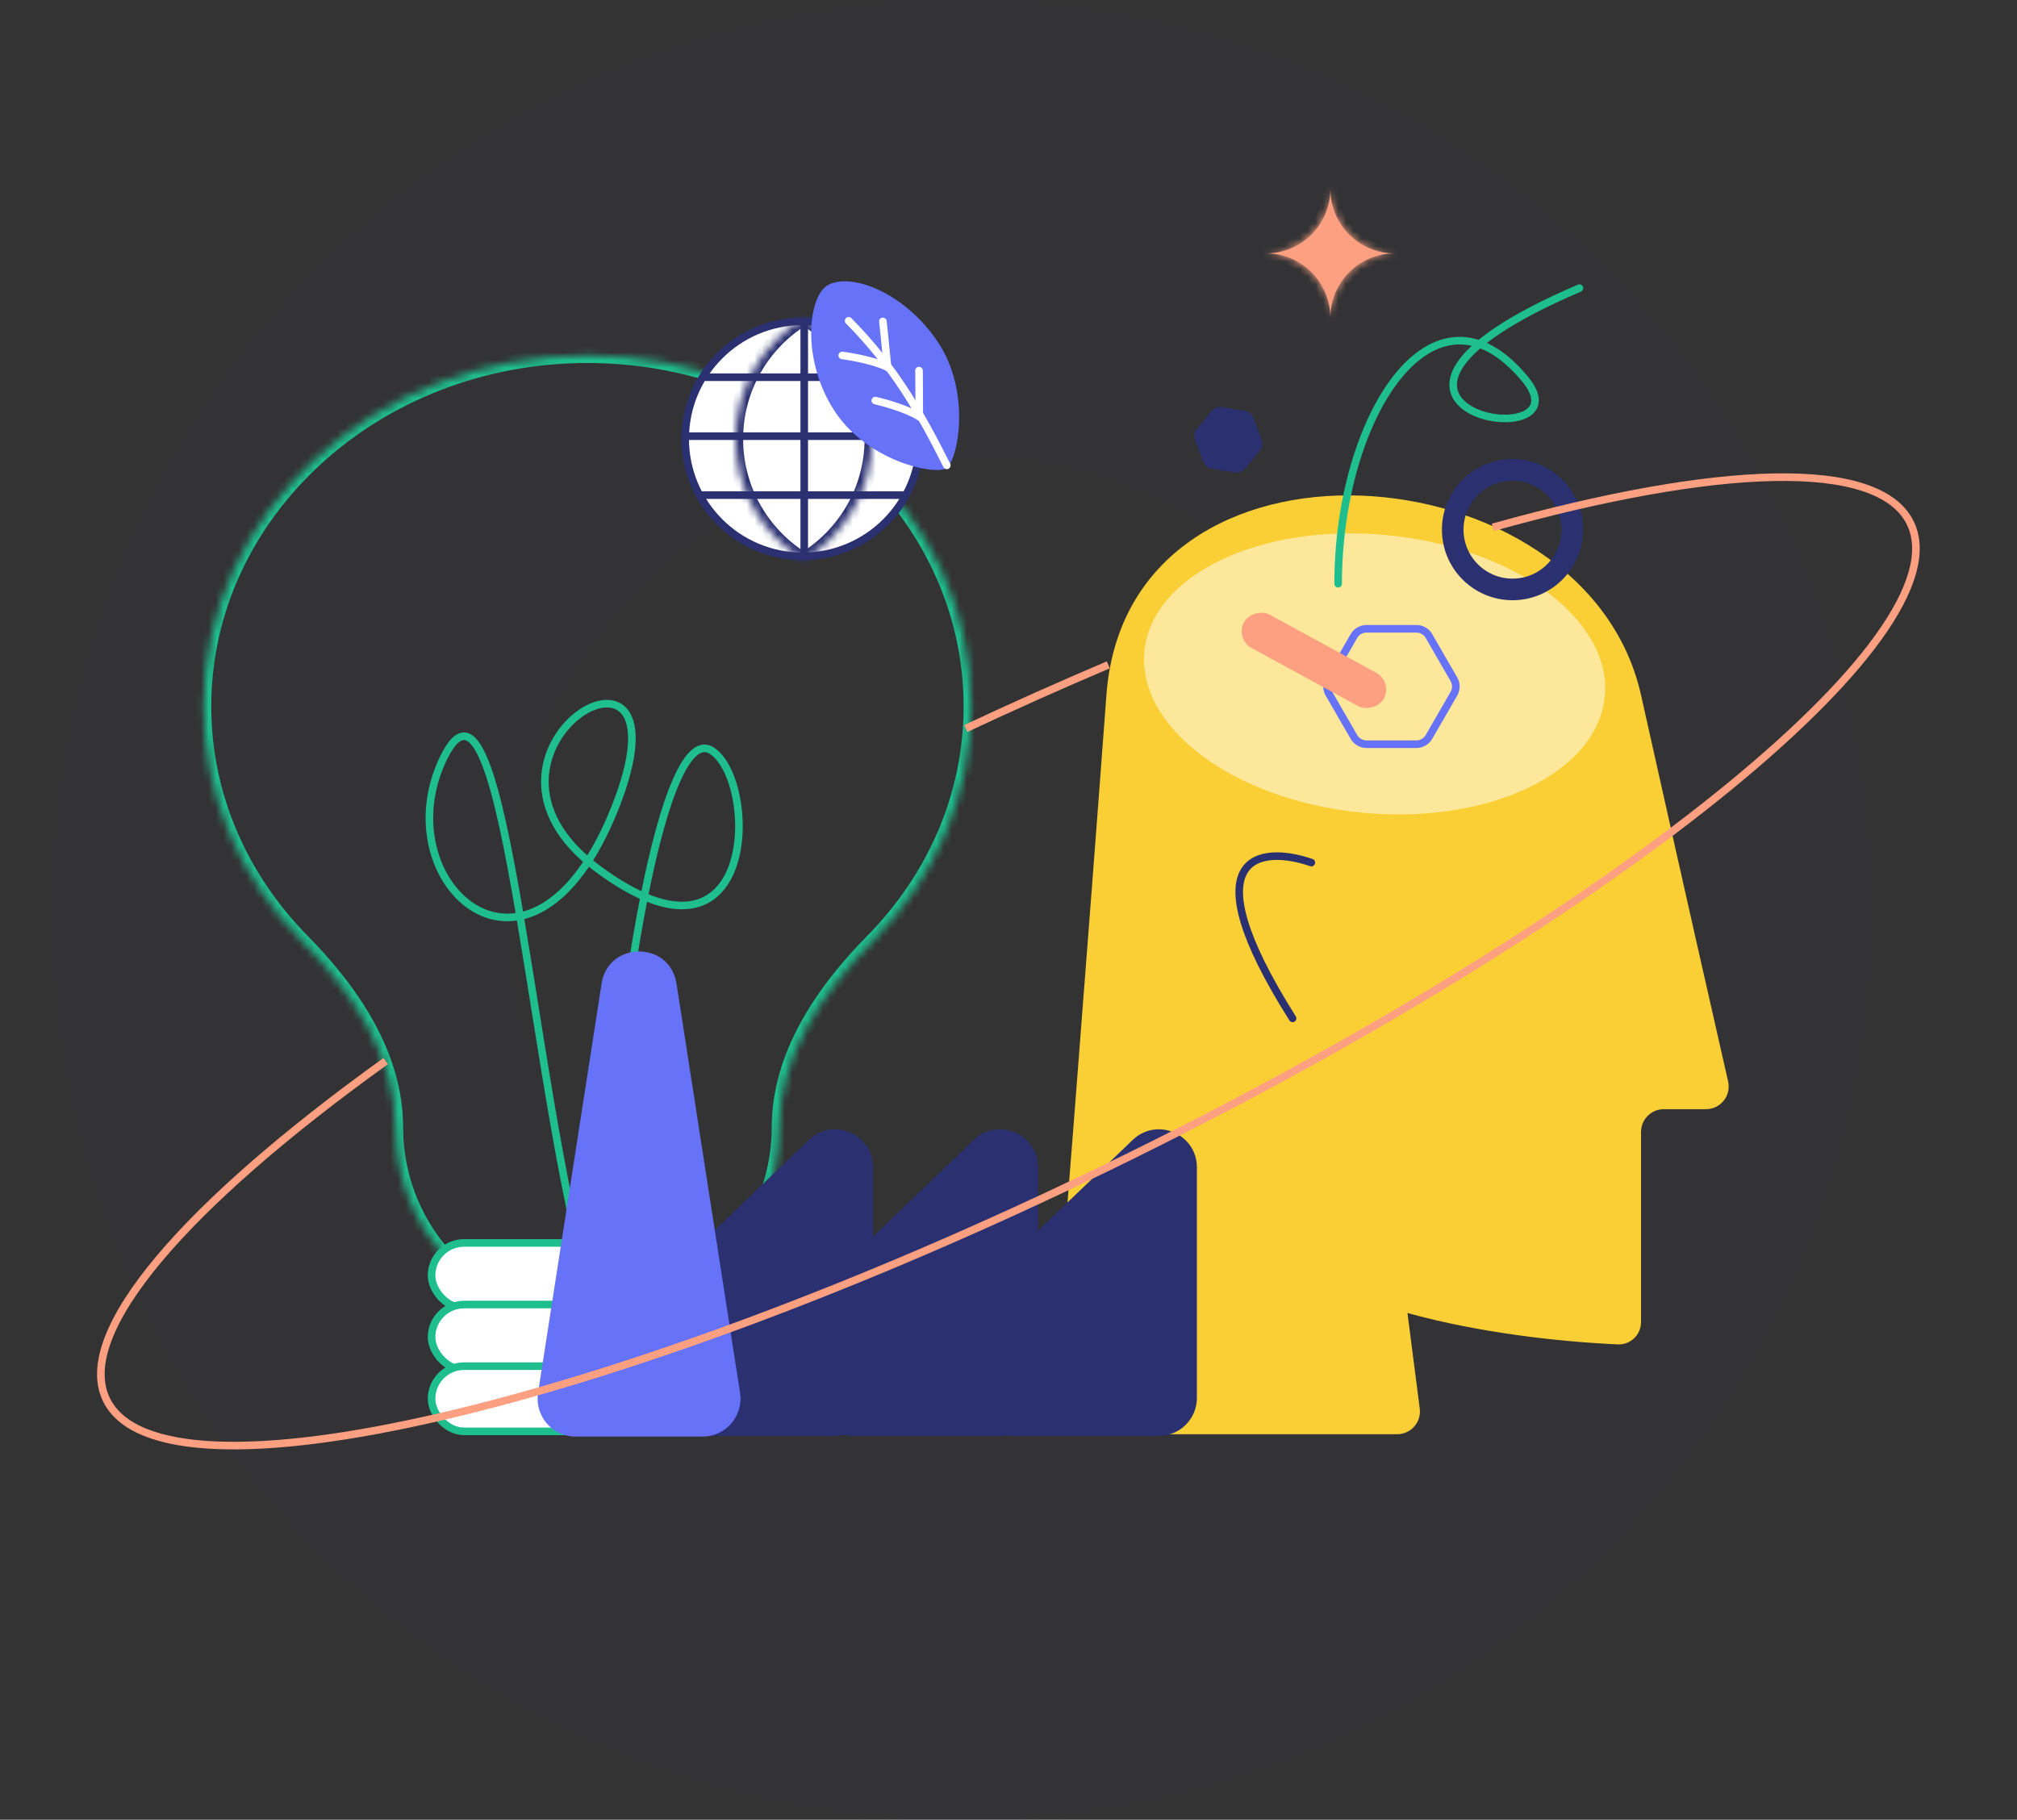 <svg width="266" height="240" viewBox="0 0 266 240" fill="none" xmlns="http://www.w3.org/2000/svg">
<rect x="0" y="0" width="266" height="240" fill="#333333" stroke="none"/>
<path opacity="0.03" fill-rule="evenodd" clip-rule="evenodd" d="M126.838 60C93.715 60 66.863 86.852 66.863 119.975C66.863 153.098 93.715 179.95 126.838 179.95C159.962 179.95 186.813 153.098 186.813 119.975C186.813 86.852 159.962 60 126.838 60ZM6.863 119.975C6.863 53.715 60.578 0 126.838 0C193.099 0 246.813 53.715 246.813 119.975C246.813 186.235 193.099 239.95 126.838 239.95C60.578 239.95 6.863 186.235 6.863 119.975Z" fill="#2A3070"/>
<mask id="path-2-inside-1_3458_26599" fill="white">
<path fill-rule="evenodd" clip-rule="evenodd" d="M102.772 148.713C102.772 139.254 108.438 130.871 115.077 124.133C123.159 115.931 128.079 105.071 128.079 93.16C128.079 67.599 105.421 46.877 77.471 46.877C49.521 46.877 26.863 67.599 26.863 93.16C26.863 105.069 31.781 115.927 39.86 124.129C46.498 130.867 52.164 139.252 52.164 148.711C52.164 162.686 63.493 174.155 77.468 174.155C91.443 174.155 102.772 162.688 102.772 148.713Z"/>
</mask>
<path d="M127.079 93.16C127.079 104.786 122.279 115.4 114.365 123.432L115.789 124.835C124.04 116.462 129.079 105.356 129.079 93.16H127.079ZM77.471 47.877C104.955 47.877 127.079 68.233 127.079 93.16H129.079C129.079 66.964 105.887 45.877 77.471 45.877V47.877ZM27.863 93.16C27.863 68.233 49.987 47.877 77.471 47.877V45.877C49.055 45.877 25.863 66.964 25.863 93.16H27.863ZM40.573 123.427C32.661 115.396 27.863 104.784 27.863 93.16H25.863C25.863 105.354 30.9 116.458 39.148 124.83L40.573 123.427ZM51.164 148.711C51.164 163.231 62.934 175.155 77.468 175.155L77.468 173.155C64.052 173.155 53.164 162.141 53.164 148.711H51.164ZM39.148 124.83C45.727 131.51 51.164 139.652 51.164 148.711H53.164C53.164 138.852 47.269 130.224 40.573 123.427L39.148 124.83ZM77.468 175.155C92.002 175.155 103.772 163.233 103.772 148.713H101.772C101.772 162.143 90.883 173.155 77.468 173.155L77.468 175.155ZM114.365 123.432C107.668 130.228 101.772 138.855 101.772 148.713H103.772C103.772 139.654 109.209 131.514 115.789 124.835L114.365 123.432Z" fill="#1EBE8E" mask="url(#path-2-inside-1_3458_26599)"/>
<path d="M78.893 173.597C70.137 148.062 66.89 82.624 58.482 99.995C50.529 116.425 70.076 134.287 81.097 106.569C92.118 78.85 57.731 99.01 78.893 114.633C100.054 130.256 100.054 103.041 93.882 99.01C87.71 94.978 81.097 130.255 78.893 173.597Z" stroke="#1EBE8E"/>
<rect x="56.914" y="163.927" width="42.589" height="8.604" rx="4.302" fill="white" stroke="#1EBE8E"/>
<rect x="56.914" y="172.054" width="42.589" height="8.604" rx="4.302" fill="white" stroke="#1EBE8E"/>
<rect x="56.914" y="180.18" width="42.589" height="8.604" rx="4.302" fill="white" stroke="#1EBE8E"/>
<path d="M227.902 142.632C226.186 135.106 221.956 116.491 216.417 91.67C209.122 58.977 148.688 54.221 145.913 91.67C143.522 123.961 139.657 173.044 138.637 185.955C138.499 187.7 139.881 189.158 141.631 189.158H184.258C186.067 189.158 187.464 187.57 187.234 185.776L185.615 173.172C195.063 175.793 205.731 176.973 213.369 177.31C215.044 177.384 216.417 176.03 216.417 174.354V149.291C216.417 147.634 217.76 146.291 219.417 146.291H224.973C226.9 146.291 228.331 144.511 227.902 142.632Z" fill="#FACF35"/>
<path d="M172.938 113.766C166.346 111.483 156.624 112.396 170.466 134.313" stroke="#2A3070" stroke-linecap="round"/>
<ellipse opacity="0.5" cx="30.506" cy="18.377" rx="30.506" ry="18.377" transform="matrix(-0.995 -0.099 -0.099 0.995 213.453 73.615)" fill="white"/>
<circle cx="199.47" cy="69.854" r="7.885" stroke="#2A3070" stroke-width="2.85"/>
<path d="M159.793 54.194C160.111 53.804 160.614 53.613 161.111 53.694L164.192 54.193C164.689 54.273 165.106 54.613 165.285 55.084L166.393 58.002C166.572 58.473 166.486 59.004 166.167 59.394L164.194 61.813C163.876 62.203 163.373 62.394 162.876 62.313L159.795 61.814C159.298 61.733 158.881 61.394 158.702 60.923L157.594 58.005C157.415 57.534 157.501 57.003 157.82 56.613L159.793 54.194Z" fill="#2A3070"/>
<path d="M186.795 82.93C187.477 82.93 188.107 83.293 188.448 83.884L191.74 89.587C192.081 90.177 192.081 90.905 191.74 91.495L188.448 97.198C188.107 97.788 187.477 98.152 186.795 98.152L180.21 98.152C179.528 98.152 178.898 97.788 178.557 97.198L175.265 91.495C174.924 90.905 174.924 90.177 175.265 89.587L178.557 83.884C178.898 83.293 179.528 82.93 180.21 82.93L186.795 82.93Z" stroke="#6672F8"/>
<path d="M176.473 76.988C176.473 55.029 189.02 35.311 201.131 50.007C209.864 60.605 170.647 54.133 208.291 38" stroke="#1EBE8E" stroke-linecap="round" stroke-linejoin="round"/>
<mask id="path-15-inside-2_3458_26599" fill="white">
<path fill-rule="evenodd" clip-rule="evenodd" d="M166.863 33.42C166.863 33.42 166.863 33.421 166.863 33.421C166.89 33.421 166.916 33.42 166.943 33.42C171.623 33.42 175.419 37.202 175.443 41.876C175.467 37.229 179.22 33.464 183.863 33.421L183.863 33.42C179.232 33.377 175.486 29.631 175.443 25C175.443 25 175.443 25 175.443 25C175.4 29.658 171.611 33.42 166.943 33.42C166.916 33.42 166.89 33.42 166.863 33.42ZM175.443 42L175.443 42L175.443 41.966L175.443 42Z"/>
</mask>
<path fill-rule="evenodd" clip-rule="evenodd" d="M166.863 33.42C166.863 33.42 166.863 33.421 166.863 33.421C166.89 33.421 166.916 33.42 166.943 33.42C171.623 33.42 175.419 37.202 175.443 41.876C175.467 37.229 179.22 33.464 183.863 33.421L183.863 33.42C179.232 33.377 175.486 29.631 175.443 25C175.443 25 175.443 25 175.443 25C175.4 29.658 171.611 33.42 166.943 33.42C166.916 33.42 166.89 33.42 166.863 33.42ZM175.443 42L175.443 42L175.443 41.966L175.443 42Z" fill="#FCA081"/>
<path d="M166.863 33.421L165.863 33.412L165.854 34.43L166.872 34.421L166.863 33.421ZM166.863 33.42L166.872 32.42L165.873 32.411L165.863 33.411L166.863 33.42ZM175.443 41.876L174.443 41.881L176.443 41.881L175.443 41.876ZM183.863 33.421L183.873 34.421L184.873 34.412L184.863 33.411L183.863 33.421ZM183.863 33.42L184.863 33.41L184.853 32.429L183.873 32.42L183.863 33.42ZM175.443 25L176.443 24.991L176.434 24.009L175.453 24L175.443 25ZM175.443 25L175.452 24L174.452 23.991L174.443 24.991L175.443 25ZM175.443 42L174.443 41.992L174.436 43.008L175.451 43L175.443 42ZM175.443 42L175.451 43L176.45 42.992L176.443 41.993L175.443 42ZM175.443 41.966L176.443 41.959L174.443 41.959L175.443 41.966ZM167.863 33.43L167.863 33.429L165.863 33.411L165.863 33.412L167.863 33.43ZM166.943 32.42C166.913 32.42 166.884 32.421 166.854 32.421L166.872 34.421C166.896 34.421 166.919 34.42 166.943 34.42V32.42ZM176.443 41.871C176.416 36.647 172.173 32.42 166.943 32.42V34.42C171.072 34.42 174.422 37.757 174.443 41.881L176.443 41.871ZM183.854 32.421C178.665 32.469 174.47 36.677 174.443 41.871L176.443 41.881C176.464 37.781 179.776 34.459 183.873 34.421L183.854 32.421ZM182.863 33.43L182.863 33.431L184.863 33.411L184.863 33.41L182.863 33.43ZM174.443 25.009C174.491 30.185 178.678 34.372 183.854 34.42L183.873 32.42C179.786 32.383 176.481 29.077 176.443 24.991L174.443 25.009ZM175.434 26L175.434 26L175.453 24L175.452 24L175.434 26ZM174.443 24.991C174.405 29.1 171.062 32.42 166.943 32.42V34.42C172.16 34.42 176.395 30.215 176.443 25.009L174.443 24.991ZM166.943 32.42C166.919 32.42 166.896 32.42 166.872 32.42L166.854 34.42C166.884 34.42 166.913 34.42 166.943 34.42V32.42ZM175.451 43L175.451 43L175.436 41L175.435 41L175.451 43ZM174.443 41.959L174.443 41.992L176.443 42.007L176.443 41.973L174.443 41.959ZM176.443 41.993L176.443 41.959L174.443 41.973L174.443 42.007L176.443 41.993Z" fill="#FCA081" mask="url(#path-15-inside-2_3458_26599)"/>
<path fill-rule="evenodd" clip-rule="evenodd" d="M157.842 169.635C157.842 169.635 157.842 169.635 157.842 169.635C157.843 169.635 157.843 169.636 157.843 169.636V184.378C157.843 187.14 155.604 189.378 152.843 189.378H133.43C130.668 189.378 128.43 187.14 128.43 184.378V170.222C128.43 169.898 128.692 169.635 129.017 169.635C129.168 169.635 129.314 169.577 129.423 169.472L149.383 150.344C152.562 147.297 157.842 149.55 157.842 153.954V169.635Z" fill="#2A3070"/>
<path fill-rule="evenodd" clip-rule="evenodd" d="M136.889 169.635C136.889 169.635 136.889 169.635 136.889 169.635C136.889 169.635 136.889 169.636 136.889 169.636V184.378C136.889 187.14 134.651 189.378 131.889 189.378H112.477C109.715 189.378 107.477 187.14 107.477 184.378V170.222C107.477 169.898 107.739 169.635 108.064 169.635C108.215 169.635 108.36 169.577 108.47 169.472L128.43 150.344C131.609 147.297 136.889 149.55 136.889 153.954V169.635Z" fill="#2A3070"/>
<path fill-rule="evenodd" clip-rule="evenodd" d="M115.132 169.635C115.132 169.635 115.132 169.635 115.132 169.635C115.132 169.635 115.132 169.636 115.132 169.636V184.378C115.132 187.14 112.893 189.378 110.132 189.378H90.719C87.957 189.378 85.719 187.14 85.719 184.378V170.222C85.719 169.898 85.981 169.635 86.306 169.635C86.457 169.635 86.603 169.577 86.712 169.472L106.672 150.344C109.851 147.297 115.132 149.55 115.132 153.954V169.635Z" fill="#2A3070"/>
<path d="M79.336 129.721C80.212 124.077 88.341 124.077 89.217 129.721L97.596 183.704C98.066 186.735 95.722 189.471 92.655 189.471H75.898C72.831 189.471 70.487 186.735 70.957 183.704L79.336 129.721Z" fill="#6672F8"/>
<circle cx="105.863" cy="57.877" r="15.5" fill="white" stroke="#2A3070"/>
<mask id="path-22-inside-3_3458_26599" fill="white">
<path fill-rule="evenodd" clip-rule="evenodd" d="M105.975 73.877C111.396 70.601 115.02 64.651 115.02 57.854C115.02 51.089 111.429 45.163 106.049 41.877C100.628 45.153 97.004 51.103 97.004 57.9C97.004 64.665 100.595 70.591 105.975 73.877Z"/>
</mask>
<path d="M105.975 73.877L105.454 74.731L105.972 75.047L106.492 74.733L105.975 73.877ZM106.049 41.877L106.57 41.023L106.052 40.707L105.532 41.021L106.049 41.877ZM114.02 57.854C114.02 64.286 110.592 69.918 105.458 73.021L106.492 74.733C112.2 71.283 116.02 65.015 116.02 57.854H114.02ZM105.528 42.73C110.623 45.842 114.02 51.452 114.02 57.854H116.02C116.02 50.726 112.235 44.483 106.57 41.023L105.528 42.73ZM98.004 57.9C98.004 51.468 101.432 45.836 106.566 42.733L105.532 41.021C99.824 44.471 96.004 50.739 96.004 57.9H98.004ZM106.496 73.024C101.401 69.912 98.004 64.302 98.004 57.9H96.004C96.004 65.028 99.789 71.271 105.454 74.731L106.496 73.024Z" fill="#2A3070" mask="url(#path-22-inside-3_3458_26599)"/>
<line x1="90.164" y1="57.527" x2="121.865" y2="57.527" stroke="#2A3070"/>
<line x1="92.957" y1="49.751" x2="118.757" y2="49.751" stroke="#2A3070"/>
<line x1="91.957" y1="65.302" x2="119.471" y2="65.302" stroke="#2A3070"/>
<line x1="106.062" y1="42.176" x2="106.062" y2="73.877" stroke="#2A3070"/>
<path d="M50.865 139.947C24.51 158.872 9.74 175.761 14.039 184.606C21.315 199.576 80.467 185.828 146.159 153.9C211.851 121.972 259.207 83.953 251.931 68.983C247.763 60.406 226.565 61.256 196.865 69.551M127.365 96.083C133.723 93.104 140.001 90.302 146.159 87.687" stroke="#FCA081"/>
<path d="M123.349 45.51C125.451 48.724 126.076 52.505 125.981 55.614C125.933 57.167 125.706 58.535 125.403 59.563C125.252 60.078 125.085 60.497 124.919 60.806C124.745 61.129 124.6 61.281 124.52 61.331C124.433 61.385 124.226 61.453 123.856 61.479C123.501 61.503 123.047 61.486 122.514 61.417C121.447 61.279 120.103 60.94 118.664 60.366C115.782 59.215 112.58 57.142 110.478 53.929C108.362 50.694 107.503 47.08 107.479 44.077C107.467 42.575 107.664 41.241 108.006 40.195C108.351 39.138 108.823 38.436 109.313 38.105C109.955 37.707 110.863 37.53 111.977 37.624C113.09 37.717 114.37 38.077 115.706 38.705C118.379 39.962 121.226 42.265 123.349 45.51Z" fill="#6672F8" stroke="#6672F8" stroke-linecap="round"/>
<path d="M111.918 42.308C117.833 48.287 121.363 54.377 124.863 61.377" stroke="white" stroke-linecap="round"/>
<path d="M115.431 52.831C116.7 53.118 119.635 53.944 121.231 54.955C121.224 50.849 121.208 49.192 121.201 48.877" stroke="white" stroke-linecap="round"/>
<path d="M111.074 46.88C112.364 47.044 115.366 47.584 117.051 48.438C116.65 44.352 116.475 42.704 116.438 42.391" stroke="white" stroke-linecap="round"/>
<rect x="162.863" y="84.267" width="5" height="21" rx="2.5" transform="rotate(-61.4 162.863 84.267)" fill="#FCA081"/>
</svg>
